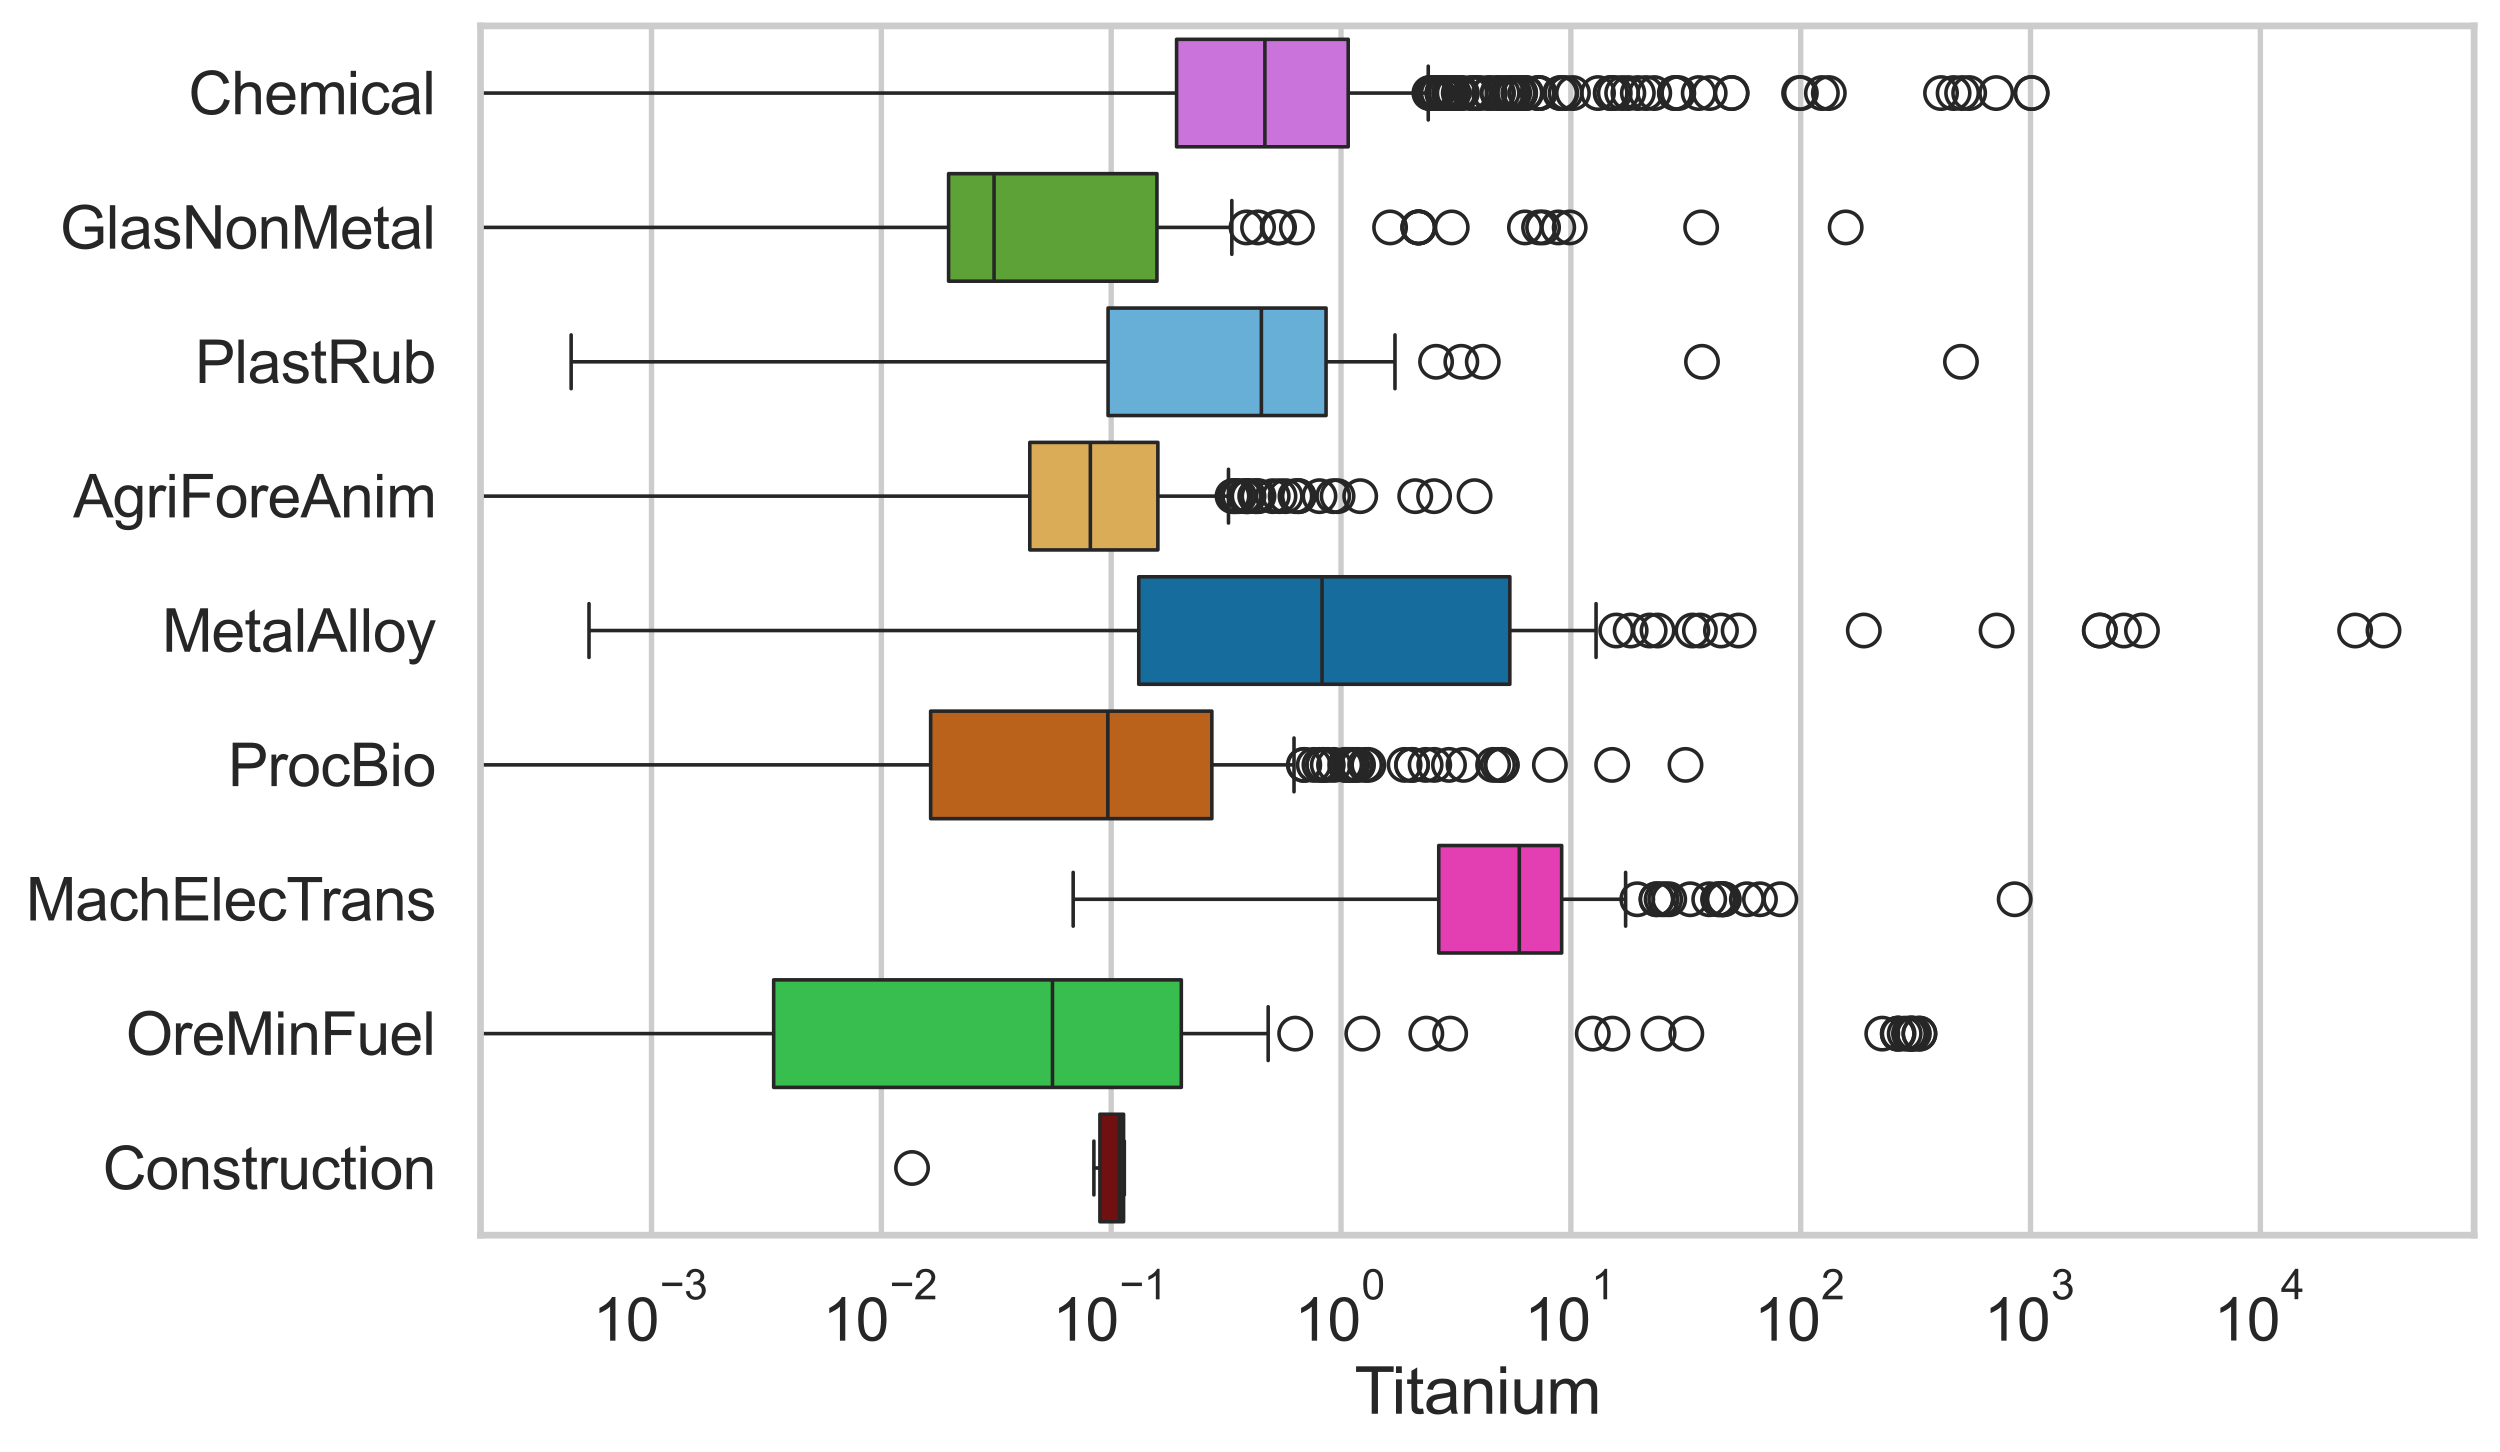 <?xml version="1.0" encoding="utf-8" standalone="no"?>
<!DOCTYPE svg PUBLIC "-//W3C//DTD SVG 1.1//EN"
  "http://www.w3.org/Graphics/SVG/1.1/DTD/svg11.dtd">
<svg xmlns:xlink="http://www.w3.org/1999/xlink" width="695.577pt" height="404.121pt" viewBox="0 0 695.577 404.121" xmlns="http://www.w3.org/2000/svg" version="1.1">
 <defs>
  <style type="text/css">*{stroke-linejoin: round; stroke-linecap: butt}</style>
 </defs>
 <g id="figure_1">
  <g id="patch_1">
   <path d="M 0 404.121 
L 695.577 404.121 
L 695.577 0 
L 0 0 
z
" style="fill: #ffffff"/>
  </g>
  <g id="axes_1">
   <g id="patch_2">
    <path d="M 133.697 343.665 
L 688.377 343.665 
L 688.377 7.2 
L 133.697 7.2 
z
" style="fill: #ffffff"/>
   </g>
   <g id="matplotlib.axis_1">
    <g id="xtick_1">
     <g id="line2d_1">
      <path d="M 181.275 343.665 
L 181.275 7.2 
" clip-path="url(#pedb7906619)" style="fill: none; stroke: #cccccc; stroke-width: 1.5; stroke-linecap: round"/>
     </g>
     <g id="text_1">
      <!-- $\mathdefault{10^{-3}}$ -->
      <g style="fill: #262626" transform="translate(164.94 373.18) scale(0.165 -0.165)">
       <defs>
        <path id="ArialMT-31" d="M 2384 0 
L 1822 0 
L 1822 3584 
Q 1619 3391 1289 3197 
Q 959 3003 697 2906 
L 697 3450 
Q 1169 3672 1522 3987 
Q 1875 4303 2022 4600 
L 2384 4600 
L 2384 0 
z
" transform="scale(0.016)"/>
        <path id="ArialMT-30" d="M 266 2259 
Q 266 3072 433 3567 
Q 600 4063 929 4331 
Q 1259 4600 1759 4600 
Q 2128 4600 2406 4451 
Q 2684 4303 2865 4023 
Q 3047 3744 3150 3342 
Q 3253 2941 3253 2259 
Q 3253 1453 3087 958 
Q 2922 463 2592 192 
Q 2263 -78 1759 -78 
Q 1097 -78 719 397 
Q 266 969 266 2259 
z
M 844 2259 
Q 844 1131 1108 757 
Q 1372 384 1759 384 
Q 2147 384 2411 759 
Q 2675 1134 2675 2259 
Q 2675 3391 2411 3762 
Q 2147 4134 1753 4134 
Q 1366 4134 1134 3806 
Q 844 3388 844 2259 
z
" transform="scale(0.016)"/>
        <path id="ArialMT-2212" d="M 3381 1997 
L 356 1997 
L 356 2522 
L 3381 2522 
L 3381 1997 
z
" transform="scale(0.016)"/>
        <path id="ArialMT-33" d="M 269 1209 
L 831 1284 
Q 928 806 1161 595 
Q 1394 384 1728 384 
Q 2125 384 2398 659 
Q 2672 934 2672 1341 
Q 2672 1728 2419 1979 
Q 2166 2231 1775 2231 
Q 1616 2231 1378 2169 
L 1441 2663 
Q 1497 2656 1531 2656 
Q 1891 2656 2178 2843 
Q 2466 3031 2466 3422 
Q 2466 3731 2256 3934 
Q 2047 4138 1716 4138 
Q 1388 4138 1169 3931 
Q 950 3725 888 3313 
L 325 3413 
Q 428 3978 793 4289 
Q 1159 4600 1703 4600 
Q 2078 4600 2393 4439 
Q 2709 4278 2876 4000 
Q 3044 3722 3044 3409 
Q 3044 3113 2884 2869 
Q 2725 2625 2413 2481 
Q 2819 2388 3044 2092 
Q 3269 1797 3269 1353 
Q 3269 753 2831 336 
Q 2394 -81 1725 -81 
Q 1122 -81 723 278 
Q 325 638 269 1209 
z
" transform="scale(0.016)"/>
       </defs>
       <use xlink:href="#ArialMT-31" transform="translate(0 0.994)"/>
       <use xlink:href="#ArialMT-30" transform="translate(55.615 0.994)"/>
       <use xlink:href="#ArialMT-2212" transform="translate(112.973 70.688) scale(0.7)"/>
       <use xlink:href="#ArialMT-33" transform="translate(153.852 70.688) scale(0.7)"/>
      </g>
     </g>
    </g>
    <g id="xtick_2">
     <g id="line2d_2">
      <path d="M 245.222 343.665 
L 245.222 7.2 
" clip-path="url(#pedb7906619)" style="fill: none; stroke: #cccccc; stroke-width: 1.5; stroke-linecap: round"/>
     </g>
     <g id="text_2">
      <!-- $\mathdefault{10^{-2}}$ -->
      <g style="fill: #262626" transform="translate(228.887 373.18) scale(0.165 -0.165)">
       <defs>
        <path id="ArialMT-32" d="M 3222 541 
L 3222 0 
L 194 0 
Q 188 203 259 391 
Q 375 700 629 1000 
Q 884 1300 1366 1694 
Q 2113 2306 2375 2664 
Q 2638 3022 2638 3341 
Q 2638 3675 2398 3904 
Q 2159 4134 1775 4134 
Q 1369 4134 1125 3890 
Q 881 3647 878 3216 
L 300 3275 
Q 359 3922 746 4261 
Q 1134 4600 1788 4600 
Q 2447 4600 2831 4234 
Q 3216 3869 3216 3328 
Q 3216 3053 3103 2787 
Q 2991 2522 2730 2228 
Q 2469 1934 1863 1422 
Q 1356 997 1212 845 
Q 1069 694 975 541 
L 3222 541 
z
" transform="scale(0.016)"/>
       </defs>
       <use xlink:href="#ArialMT-31" transform="translate(0 0.994)"/>
       <use xlink:href="#ArialMT-30" transform="translate(55.615 0.994)"/>
       <use xlink:href="#ArialMT-2212" transform="translate(112.973 70.688) scale(0.7)"/>
       <use xlink:href="#ArialMT-32" transform="translate(153.852 70.688) scale(0.7)"/>
      </g>
     </g>
    </g>
    <g id="xtick_3">
     <g id="line2d_3">
      <path d="M 309.169 343.665 
L 309.169 7.2 
" clip-path="url(#pedb7906619)" style="fill: none; stroke: #cccccc; stroke-width: 1.5; stroke-linecap: round"/>
     </g>
     <g id="text_3">
      <!-- $\mathdefault{10^{-1}}$ -->
      <g style="fill: #262626" transform="translate(292.834 373.18) scale(0.165 -0.165)">
       <use xlink:href="#ArialMT-31" transform="translate(0 0.994)"/>
       <use xlink:href="#ArialMT-30" transform="translate(55.615 0.994)"/>
       <use xlink:href="#ArialMT-2212" transform="translate(112.973 70.688) scale(0.7)"/>
       <use xlink:href="#ArialMT-31" transform="translate(153.852 70.688) scale(0.7)"/>
      </g>
     </g>
    </g>
    <g id="xtick_4">
     <g id="line2d_4">
      <path d="M 373.115 343.665 
L 373.115 7.2 
" clip-path="url(#pedb7906619)" style="fill: none; stroke: #cccccc; stroke-width: 1.5; stroke-linecap: round"/>
     </g>
     <g id="text_4">
      <!-- $\mathdefault{10^{0}}$ -->
      <g style="fill: #262626" transform="translate(360.163 373.18) scale(0.165 -0.165)">
       <use xlink:href="#ArialMT-31" transform="translate(0 0.994)"/>
       <use xlink:href="#ArialMT-30" transform="translate(55.615 0.994)"/>
       <use xlink:href="#ArialMT-30" transform="translate(112.973 70.688) scale(0.7)"/>
      </g>
     </g>
    </g>
    <g id="xtick_5">
     <g id="line2d_5">
      <path d="M 437.062 343.665 
L 437.062 7.2 
" clip-path="url(#pedb7906619)" style="fill: none; stroke: #cccccc; stroke-width: 1.5; stroke-linecap: round"/>
     </g>
     <g id="text_5">
      <!-- $\mathdefault{10^{1}}$ -->
      <g style="fill: #262626" transform="translate(424.109 373.18) scale(0.165 -0.165)">
       <use xlink:href="#ArialMT-31" transform="translate(0 0.994)"/>
       <use xlink:href="#ArialMT-30" transform="translate(55.615 0.994)"/>
       <use xlink:href="#ArialMT-31" transform="translate(112.973 70.688) scale(0.7)"/>
      </g>
     </g>
    </g>
    <g id="xtick_6">
     <g id="line2d_6">
      <path d="M 501.008 343.665 
L 501.008 7.2 
" clip-path="url(#pedb7906619)" style="fill: none; stroke: #cccccc; stroke-width: 1.5; stroke-linecap: round"/>
     </g>
     <g id="text_6">
      <!-- $\mathdefault{10^{2}}$ -->
      <g style="fill: #262626" transform="translate(488.056 373.18) scale(0.165 -0.165)">
       <use xlink:href="#ArialMT-31" transform="translate(0 0.994)"/>
       <use xlink:href="#ArialMT-30" transform="translate(55.615 0.994)"/>
       <use xlink:href="#ArialMT-32" transform="translate(112.973 70.688) scale(0.7)"/>
      </g>
     </g>
    </g>
    <g id="xtick_7">
     <g id="line2d_7">
      <path d="M 564.955 343.665 
L 564.955 7.2 
" clip-path="url(#pedb7906619)" style="fill: none; stroke: #cccccc; stroke-width: 1.5; stroke-linecap: round"/>
     </g>
     <g id="text_7">
      <!-- $\mathdefault{10^{3}}$ -->
      <g style="fill: #262626" transform="translate(552.002 373.18) scale(0.165 -0.165)">
       <use xlink:href="#ArialMT-31" transform="translate(0 0.994)"/>
       <use xlink:href="#ArialMT-30" transform="translate(55.615 0.994)"/>
       <use xlink:href="#ArialMT-33" transform="translate(112.973 70.688) scale(0.7)"/>
      </g>
     </g>
    </g>
    <g id="xtick_8">
     <g id="line2d_8">
      <path d="M 628.901 343.665 
L 628.901 7.2 
" clip-path="url(#pedb7906619)" style="fill: none; stroke: #cccccc; stroke-width: 1.5; stroke-linecap: round"/>
     </g>
     <g id="text_8">
      <!-- $\mathdefault{10^{4}}$ -->
      <g style="fill: #262626" transform="translate(615.949 373.015) scale(0.165 -0.165)">
       <defs>
        <path id="ArialMT-34" d="M 2069 0 
L 2069 1097 
L 81 1097 
L 81 1613 
L 2172 4581 
L 2631 4581 
L 2631 1613 
L 3250 1613 
L 3250 1097 
L 2631 1097 
L 2631 0 
L 2069 0 
z
M 2069 1613 
L 2069 3678 
L 634 1613 
L 2069 1613 
z
" transform="scale(0.016)"/>
       </defs>
       <use xlink:href="#ArialMT-31" transform="translate(0 0.202)"/>
       <use xlink:href="#ArialMT-30" transform="translate(55.615 0.202)"/>
       <use xlink:href="#ArialMT-34" transform="translate(112.973 69.895) scale(0.7)"/>
      </g>
     </g>
    </g>
    <g id="xtick_9"/>
    <g id="xtick_10"/>
    <g id="xtick_11"/>
    <g id="xtick_12"/>
    <g id="xtick_13"/>
    <g id="xtick_14"/>
    <g id="xtick_15"/>
    <g id="xtick_16"/>
    <g id="xtick_17"/>
    <g id="xtick_18"/>
    <g id="xtick_19"/>
    <g id="xtick_20"/>
    <g id="xtick_21"/>
    <g id="xtick_22"/>
    <g id="xtick_23"/>
    <g id="xtick_24"/>
    <g id="xtick_25"/>
    <g id="xtick_26"/>
    <g id="xtick_27"/>
    <g id="xtick_28"/>
    <g id="xtick_29"/>
    <g id="xtick_30"/>
    <g id="xtick_31"/>
    <g id="xtick_32"/>
    <g id="xtick_33"/>
    <g id="xtick_34"/>
    <g id="xtick_35"/>
    <g id="xtick_36"/>
    <g id="xtick_37"/>
    <g id="xtick_38"/>
    <g id="xtick_39"/>
    <g id="xtick_40"/>
    <g id="xtick_41"/>
    <g id="xtick_42"/>
    <g id="xtick_43"/>
    <g id="xtick_44"/>
    <g id="xtick_45"/>
    <g id="xtick_46"/>
    <g id="xtick_47"/>
    <g id="xtick_48"/>
    <g id="xtick_49"/>
    <g id="xtick_50"/>
    <g id="xtick_51"/>
    <g id="xtick_52"/>
    <g id="xtick_53"/>
    <g id="xtick_54"/>
    <g id="xtick_55"/>
    <g id="xtick_56"/>
    <g id="xtick_57"/>
    <g id="xtick_58"/>
    <g id="xtick_59"/>
    <g id="xtick_60"/>
    <g id="xtick_61"/>
    <g id="xtick_62"/>
    <g id="xtick_63"/>
    <g id="xtick_64"/>
    <g id="xtick_65"/>
    <g id="xtick_66"/>
    <g id="xtick_67"/>
    <g id="xtick_68"/>
    <g id="xtick_69"/>
    <g id="xtick_70"/>
    <g id="xtick_71"/>
    <g id="xtick_72"/>
    <g id="xtick_73"/>
    <g id="xtick_74"/>
    <g id="xtick_75"/>
    <g id="xtick_76"/>
    <g id="xtick_77"/>
    <g id="xtick_78"/>
    <g id="xtick_79"/>
    <g id="text_9">
     <!-- Titanium -->
     <g style="fill: #262626" transform="translate(376.866 393.344) scale(0.18 -0.18)">
      <defs>
       <path id="ArialMT-54" d="M 1659 0 
L 1659 4041 
L 150 4041 
L 150 4581 
L 3781 4581 
L 3781 4041 
L 2266 4041 
L 2266 0 
L 1659 0 
z
" transform="scale(0.016)"/>
       <path id="ArialMT-69" d="M 425 3934 
L 425 4581 
L 988 4581 
L 988 3934 
L 425 3934 
z
M 425 0 
L 425 3319 
L 988 3319 
L 988 0 
L 425 0 
z
" transform="scale(0.016)"/>
       <path id="ArialMT-74" d="M 1650 503 
L 1731 6 
Q 1494 -44 1306 -44 
Q 1000 -44 831 53 
Q 663 150 594 308 
Q 525 466 525 972 
L 525 2881 
L 113 2881 
L 113 3319 
L 525 3319 
L 525 4141 
L 1084 4478 
L 1084 3319 
L 1650 3319 
L 1650 2881 
L 1084 2881 
L 1084 941 
Q 1084 700 1114 631 
Q 1144 563 1211 522 
Q 1278 481 1403 481 
Q 1497 481 1650 503 
z
" transform="scale(0.016)"/>
       <path id="ArialMT-61" d="M 2588 409 
Q 2275 144 1986 34 
Q 1697 -75 1366 -75 
Q 819 -75 525 192 
Q 231 459 231 875 
Q 231 1119 342 1320 
Q 453 1522 633 1644 
Q 813 1766 1038 1828 
Q 1203 1872 1538 1913 
Q 2219 1994 2541 2106 
Q 2544 2222 2544 2253 
Q 2544 2597 2384 2738 
Q 2169 2928 1744 2928 
Q 1347 2928 1158 2789 
Q 969 2650 878 2297 
L 328 2372 
Q 403 2725 575 2942 
Q 747 3159 1072 3276 
Q 1397 3394 1825 3394 
Q 2250 3394 2515 3294 
Q 2781 3194 2906 3042 
Q 3031 2891 3081 2659 
Q 3109 2516 3109 2141 
L 3109 1391 
Q 3109 606 3145 398 
Q 3181 191 3288 0 
L 2700 0 
Q 2613 175 2588 409 
z
M 2541 1666 
Q 2234 1541 1622 1453 
Q 1275 1403 1131 1340 
Q 988 1278 909 1158 
Q 831 1038 831 891 
Q 831 666 1001 516 
Q 1172 366 1500 366 
Q 1825 366 2078 508 
Q 2331 650 2450 897 
Q 2541 1088 2541 1459 
L 2541 1666 
z
" transform="scale(0.016)"/>
       <path id="ArialMT-6e" d="M 422 0 
L 422 3319 
L 928 3319 
L 928 2847 
Q 1294 3394 1984 3394 
Q 2284 3394 2536 3286 
Q 2788 3178 2913 3003 
Q 3038 2828 3088 2588 
Q 3119 2431 3119 2041 
L 3119 0 
L 2556 0 
L 2556 2019 
Q 2556 2363 2490 2533 
Q 2425 2703 2258 2804 
Q 2091 2906 1866 2906 
Q 1506 2906 1245 2678 
Q 984 2450 984 1813 
L 984 0 
L 422 0 
z
" transform="scale(0.016)"/>
       <path id="ArialMT-75" d="M 2597 0 
L 2597 488 
Q 2209 -75 1544 -75 
Q 1250 -75 995 37 
Q 741 150 617 320 
Q 494 491 444 738 
Q 409 903 409 1263 
L 409 3319 
L 972 3319 
L 972 1478 
Q 972 1038 1006 884 
Q 1059 663 1231 536 
Q 1403 409 1656 409 
Q 1909 409 2131 539 
Q 2353 669 2445 892 
Q 2538 1116 2538 1541 
L 2538 3319 
L 3100 3319 
L 3100 0 
L 2597 0 
z
" transform="scale(0.016)"/>
       <path id="ArialMT-6d" d="M 422 0 
L 422 3319 
L 925 3319 
L 925 2853 
Q 1081 3097 1340 3245 
Q 1600 3394 1931 3394 
Q 2300 3394 2536 3241 
Q 2772 3088 2869 2813 
Q 3263 3394 3894 3394 
Q 4388 3394 4653 3120 
Q 4919 2847 4919 2278 
L 4919 0 
L 4359 0 
L 4359 2091 
Q 4359 2428 4304 2576 
Q 4250 2725 4106 2815 
Q 3963 2906 3769 2906 
Q 3419 2906 3187 2673 
Q 2956 2441 2956 1928 
L 2956 0 
L 2394 0 
L 2394 2156 
Q 2394 2531 2256 2718 
Q 2119 2906 1806 2906 
Q 1569 2906 1367 2781 
Q 1166 2656 1075 2415 
Q 984 2175 984 1722 
L 984 0 
L 422 0 
z
" transform="scale(0.016)"/>
      </defs>
      <use xlink:href="#ArialMT-54"/>
      <use xlink:href="#ArialMT-69" transform="translate(57.334 0)"/>
      <use xlink:href="#ArialMT-74" transform="translate(79.551 0)"/>
      <use xlink:href="#ArialMT-61" transform="translate(107.334 0)"/>
      <use xlink:href="#ArialMT-6e" transform="translate(162.949 0)"/>
      <use xlink:href="#ArialMT-69" transform="translate(218.564 0)"/>
      <use xlink:href="#ArialMT-75" transform="translate(240.781 0)"/>
      <use xlink:href="#ArialMT-6d" transform="translate(296.396 0)"/>
     </g>
    </g>
   </g>
   <g id="matplotlib.axis_2">
    <g id="ytick_1">
     <g id="text_10">
      <!-- Chemical -->
      <g style="fill: #262626" transform="translate(52.428 31.798) scale(0.165 -0.165)">
       <defs>
        <path id="ArialMT-43" d="M 3763 1606 
L 4369 1453 
Q 4178 706 3683 314 
Q 3188 -78 2472 -78 
Q 1731 -78 1267 223 
Q 803 525 561 1097 
Q 319 1669 319 2325 
Q 319 3041 592 3573 
Q 866 4106 1370 4382 
Q 1875 4659 2481 4659 
Q 3169 4659 3637 4309 
Q 4106 3959 4291 3325 
L 3694 3184 
Q 3534 3684 3231 3912 
Q 2928 4141 2469 4141 
Q 1941 4141 1586 3887 
Q 1231 3634 1087 3207 
Q 944 2781 944 2328 
Q 944 1744 1114 1308 
Q 1284 872 1643 656 
Q 2003 441 2422 441 
Q 2931 441 3284 734 
Q 3638 1028 3763 1606 
z
" transform="scale(0.016)"/>
        <path id="ArialMT-68" d="M 422 0 
L 422 4581 
L 984 4581 
L 984 2938 
Q 1378 3394 1978 3394 
Q 2347 3394 2619 3248 
Q 2891 3103 3008 2847 
Q 3125 2591 3125 2103 
L 3125 0 
L 2563 0 
L 2563 2103 
Q 2563 2525 2380 2717 
Q 2197 2909 1863 2909 
Q 1613 2909 1392 2779 
Q 1172 2650 1078 2428 
Q 984 2206 984 1816 
L 984 0 
L 422 0 
z
" transform="scale(0.016)"/>
        <path id="ArialMT-65" d="M 2694 1069 
L 3275 997 
Q 3138 488 2766 206 
Q 2394 -75 1816 -75 
Q 1088 -75 661 373 
Q 234 822 234 1631 
Q 234 2469 665 2931 
Q 1097 3394 1784 3394 
Q 2450 3394 2872 2941 
Q 3294 2488 3294 1666 
Q 3294 1616 3291 1516 
L 816 1516 
Q 847 969 1125 678 
Q 1403 388 1819 388 
Q 2128 388 2347 550 
Q 2566 713 2694 1069 
z
M 847 1978 
L 2700 1978 
Q 2663 2397 2488 2606 
Q 2219 2931 1791 2931 
Q 1403 2931 1139 2672 
Q 875 2413 847 1978 
z
" transform="scale(0.016)"/>
        <path id="ArialMT-63" d="M 2588 1216 
L 3141 1144 
Q 3050 572 2676 248 
Q 2303 -75 1759 -75 
Q 1078 -75 664 370 
Q 250 816 250 1647 
Q 250 2184 428 2587 
Q 606 2991 970 3192 
Q 1334 3394 1763 3394 
Q 2303 3394 2647 3120 
Q 2991 2847 3088 2344 
L 2541 2259 
Q 2463 2594 2264 2762 
Q 2066 2931 1784 2931 
Q 1359 2931 1093 2626 
Q 828 2322 828 1663 
Q 828 994 1084 691 
Q 1341 388 1753 388 
Q 2084 388 2306 591 
Q 2528 794 2588 1216 
z
" transform="scale(0.016)"/>
        <path id="ArialMT-6c" d="M 409 0 
L 409 4581 
L 972 4581 
L 972 0 
L 409 0 
z
" transform="scale(0.016)"/>
       </defs>
       <use xlink:href="#ArialMT-43"/>
       <use xlink:href="#ArialMT-68" transform="translate(72.217 0)"/>
       <use xlink:href="#ArialMT-65" transform="translate(127.832 0)"/>
       <use xlink:href="#ArialMT-6d" transform="translate(183.447 0)"/>
       <use xlink:href="#ArialMT-69" transform="translate(266.748 0)"/>
       <use xlink:href="#ArialMT-63" transform="translate(288.965 0)"/>
       <use xlink:href="#ArialMT-61" transform="translate(338.965 0)"/>
       <use xlink:href="#ArialMT-6c" transform="translate(394.58 0)"/>
      </g>
     </g>
    </g>
    <g id="ytick_2">
     <g id="text_11">
      <!-- GlasNonMetal -->
      <g style="fill: #262626" transform="translate(16.659 69.183) scale(0.165 -0.165)">
       <defs>
        <path id="ArialMT-47" d="M 2638 1797 
L 2638 2334 
L 4578 2338 
L 4578 638 
Q 4131 281 3656 101 
Q 3181 -78 2681 -78 
Q 2006 -78 1454 211 
Q 903 500 622 1047 
Q 341 1594 341 2269 
Q 341 2938 620 3517 
Q 900 4097 1425 4378 
Q 1950 4659 2634 4659 
Q 3131 4659 3532 4498 
Q 3934 4338 4162 4050 
Q 4391 3763 4509 3300 
L 3963 3150 
Q 3859 3500 3706 3700 
Q 3553 3900 3268 4020 
Q 2984 4141 2638 4141 
Q 2222 4141 1919 4014 
Q 1616 3888 1430 3681 
Q 1244 3475 1141 3228 
Q 966 2803 966 2306 
Q 966 1694 1177 1281 
Q 1388 869 1791 669 
Q 2194 469 2647 469 
Q 3041 469 3416 620 
Q 3791 772 3984 944 
L 3984 1797 
L 2638 1797 
z
" transform="scale(0.016)"/>
        <path id="ArialMT-73" d="M 197 991 
L 753 1078 
Q 800 744 1014 566 
Q 1228 388 1613 388 
Q 2000 388 2187 545 
Q 2375 703 2375 916 
Q 2375 1106 2209 1216 
Q 2094 1291 1634 1406 
Q 1016 1563 777 1677 
Q 538 1791 414 1992 
Q 291 2194 291 2438 
Q 291 2659 392 2848 
Q 494 3038 669 3163 
Q 800 3259 1026 3326 
Q 1253 3394 1513 3394 
Q 1903 3394 2198 3281 
Q 2494 3169 2634 2976 
Q 2775 2784 2828 2463 
L 2278 2388 
Q 2241 2644 2061 2787 
Q 1881 2931 1553 2931 
Q 1166 2931 1000 2803 
Q 834 2675 834 2503 
Q 834 2394 903 2306 
Q 972 2216 1119 2156 
Q 1203 2125 1616 2013 
Q 2213 1853 2448 1751 
Q 2684 1650 2818 1456 
Q 2953 1263 2953 975 
Q 2953 694 2789 445 
Q 2625 197 2315 61 
Q 2006 -75 1616 -75 
Q 969 -75 630 194 
Q 291 463 197 991 
z
" transform="scale(0.016)"/>
        <path id="ArialMT-4e" d="M 488 0 
L 488 4581 
L 1109 4581 
L 3516 984 
L 3516 4581 
L 4097 4581 
L 4097 0 
L 3475 0 
L 1069 3600 
L 1069 0 
L 488 0 
z
" transform="scale(0.016)"/>
        <path id="ArialMT-6f" d="M 213 1659 
Q 213 2581 725 3025 
Q 1153 3394 1769 3394 
Q 2453 3394 2887 2945 
Q 3322 2497 3322 1706 
Q 3322 1066 3130 698 
Q 2938 331 2570 128 
Q 2203 -75 1769 -75 
Q 1072 -75 642 372 
Q 213 819 213 1659 
z
M 791 1659 
Q 791 1022 1069 705 
Q 1347 388 1769 388 
Q 2188 388 2466 706 
Q 2744 1025 2744 1678 
Q 2744 2294 2464 2611 
Q 2184 2928 1769 2928 
Q 1347 2928 1069 2612 
Q 791 2297 791 1659 
z
" transform="scale(0.016)"/>
        <path id="ArialMT-4d" d="M 475 0 
L 475 4581 
L 1388 4581 
L 2472 1338 
Q 2622 884 2691 659 
Q 2769 909 2934 1394 
L 4031 4581 
L 4847 4581 
L 4847 0 
L 4263 0 
L 4263 3834 
L 2931 0 
L 2384 0 
L 1059 3900 
L 1059 0 
L 475 0 
z
" transform="scale(0.016)"/>
       </defs>
       <use xlink:href="#ArialMT-47"/>
       <use xlink:href="#ArialMT-6c" transform="translate(77.783 0)"/>
       <use xlink:href="#ArialMT-61" transform="translate(100 0)"/>
       <use xlink:href="#ArialMT-73" transform="translate(155.615 0)"/>
       <use xlink:href="#ArialMT-4e" transform="translate(205.615 0)"/>
       <use xlink:href="#ArialMT-6f" transform="translate(277.832 0)"/>
       <use xlink:href="#ArialMT-6e" transform="translate(333.447 0)"/>
       <use xlink:href="#ArialMT-4d" transform="translate(389.062 0)"/>
       <use xlink:href="#ArialMT-65" transform="translate(472.363 0)"/>
       <use xlink:href="#ArialMT-74" transform="translate(527.979 0)"/>
       <use xlink:href="#ArialMT-61" transform="translate(555.762 0)"/>
       <use xlink:href="#ArialMT-6c" transform="translate(611.377 0)"/>
      </g>
     </g>
    </g>
    <g id="ytick_3">
     <g id="text_12">
      <!-- PlastRub -->
      <g style="fill: #262626" transform="translate(54.248 106.568) scale(0.165 -0.165)">
       <defs>
        <path id="ArialMT-50" d="M 494 0 
L 494 4581 
L 2222 4581 
Q 2678 4581 2919 4538 
Q 3256 4481 3484 4323 
Q 3713 4166 3852 3881 
Q 3991 3597 3991 3256 
Q 3991 2672 3619 2267 
Q 3247 1863 2275 1863 
L 1100 1863 
L 1100 0 
L 494 0 
z
M 1100 2403 
L 2284 2403 
Q 2872 2403 3119 2622 
Q 3366 2841 3366 3238 
Q 3366 3525 3220 3729 
Q 3075 3934 2838 4000 
Q 2684 4041 2272 4041 
L 1100 4041 
L 1100 2403 
z
" transform="scale(0.016)"/>
        <path id="ArialMT-52" d="M 503 0 
L 503 4581 
L 2534 4581 
Q 3147 4581 3465 4457 
Q 3784 4334 3975 4021 
Q 4166 3709 4166 3331 
Q 4166 2844 3850 2509 
Q 3534 2175 2875 2084 
Q 3116 1969 3241 1856 
Q 3506 1613 3744 1247 
L 4541 0 
L 3778 0 
L 3172 953 
Q 2906 1366 2734 1584 
Q 2563 1803 2427 1890 
Q 2291 1978 2150 2013 
Q 2047 2034 1813 2034 
L 1109 2034 
L 1109 0 
L 503 0 
z
M 1109 2559 
L 2413 2559 
Q 2828 2559 3062 2645 
Q 3297 2731 3419 2920 
Q 3541 3109 3541 3331 
Q 3541 3656 3305 3865 
Q 3069 4075 2559 4075 
L 1109 4075 
L 1109 2559 
z
" transform="scale(0.016)"/>
        <path id="ArialMT-62" d="M 941 0 
L 419 0 
L 419 4581 
L 981 4581 
L 981 2947 
Q 1338 3394 1891 3394 
Q 2197 3394 2470 3270 
Q 2744 3147 2920 2923 
Q 3097 2700 3197 2384 
Q 3297 2069 3297 1709 
Q 3297 856 2875 390 
Q 2453 -75 1863 -75 
Q 1275 -75 941 416 
L 941 0 
z
M 934 1684 
Q 934 1088 1097 822 
Q 1363 388 1816 388 
Q 2184 388 2453 708 
Q 2722 1028 2722 1663 
Q 2722 2313 2464 2622 
Q 2206 2931 1841 2931 
Q 1472 2931 1203 2611 
Q 934 2291 934 1684 
z
" transform="scale(0.016)"/>
       </defs>
       <use xlink:href="#ArialMT-50"/>
       <use xlink:href="#ArialMT-6c" transform="translate(66.699 0)"/>
       <use xlink:href="#ArialMT-61" transform="translate(88.916 0)"/>
       <use xlink:href="#ArialMT-73" transform="translate(144.531 0)"/>
       <use xlink:href="#ArialMT-74" transform="translate(194.531 0)"/>
       <use xlink:href="#ArialMT-52" transform="translate(222.314 0)"/>
       <use xlink:href="#ArialMT-75" transform="translate(294.531 0)"/>
       <use xlink:href="#ArialMT-62" transform="translate(350.146 0)"/>
      </g>
     </g>
    </g>
    <g id="ytick_4">
     <g id="text_13">
      <!-- AgriForeAnim -->
      <g style="fill: #262626" transform="translate(20.341 143.953) scale(0.165 -0.165)">
       <defs>
        <path id="ArialMT-41" d="M -9 0 
L 1750 4581 
L 2403 4581 
L 4278 0 
L 3588 0 
L 3053 1388 
L 1138 1388 
L 634 0 
L -9 0 
z
M 1313 1881 
L 2866 1881 
L 2388 3150 
Q 2169 3728 2063 4100 
Q 1975 3659 1816 3225 
L 1313 1881 
z
" transform="scale(0.016)"/>
        <path id="ArialMT-67" d="M 319 -275 
L 866 -356 
Q 900 -609 1056 -725 
Q 1266 -881 1628 -881 
Q 2019 -881 2231 -725 
Q 2444 -569 2519 -288 
Q 2563 -116 2559 434 
Q 2191 0 1641 0 
Q 956 0 581 494 
Q 206 988 206 1678 
Q 206 2153 378 2554 
Q 550 2956 876 3175 
Q 1203 3394 1644 3394 
Q 2231 3394 2613 2919 
L 2613 3319 
L 3131 3319 
L 3131 450 
Q 3131 -325 2973 -648 
Q 2816 -972 2473 -1159 
Q 2131 -1347 1631 -1347 
Q 1038 -1347 672 -1080 
Q 306 -813 319 -275 
z
M 784 1719 
Q 784 1066 1043 766 
Q 1303 466 1694 466 
Q 2081 466 2343 764 
Q 2606 1063 2606 1700 
Q 2606 2309 2336 2618 
Q 2066 2928 1684 2928 
Q 1309 2928 1046 2623 
Q 784 2319 784 1719 
z
" transform="scale(0.016)"/>
        <path id="ArialMT-72" d="M 416 0 
L 416 3319 
L 922 3319 
L 922 2816 
Q 1116 3169 1280 3281 
Q 1444 3394 1641 3394 
Q 1925 3394 2219 3213 
L 2025 2691 
Q 1819 2813 1613 2813 
Q 1428 2813 1281 2702 
Q 1134 2591 1072 2394 
Q 978 2094 978 1738 
L 978 0 
L 416 0 
z
" transform="scale(0.016)"/>
        <path id="ArialMT-46" d="M 525 0 
L 525 4581 
L 3616 4581 
L 3616 4041 
L 1131 4041 
L 1131 2622 
L 3281 2622 
L 3281 2081 
L 1131 2081 
L 1131 0 
L 525 0 
z
" transform="scale(0.016)"/>
       </defs>
       <use xlink:href="#ArialMT-41"/>
       <use xlink:href="#ArialMT-67" transform="translate(66.699 0)"/>
       <use xlink:href="#ArialMT-72" transform="translate(122.314 0)"/>
       <use xlink:href="#ArialMT-69" transform="translate(155.615 0)"/>
       <use xlink:href="#ArialMT-46" transform="translate(177.832 0)"/>
       <use xlink:href="#ArialMT-6f" transform="translate(238.916 0)"/>
       <use xlink:href="#ArialMT-72" transform="translate(294.531 0)"/>
       <use xlink:href="#ArialMT-65" transform="translate(327.832 0)"/>
       <use xlink:href="#ArialMT-41" transform="translate(383.447 0)"/>
       <use xlink:href="#ArialMT-6e" transform="translate(450.146 0)"/>
       <use xlink:href="#ArialMT-69" transform="translate(505.762 0)"/>
       <use xlink:href="#ArialMT-6d" transform="translate(527.979 0)"/>
      </g>
     </g>
    </g>
    <g id="ytick_5">
     <g id="text_14">
      <!-- MetalAlloy -->
      <g style="fill: #262626" transform="translate(45.088 181.337) scale(0.165 -0.165)">
       <defs>
        <path id="ArialMT-79" d="M 397 -1278 
L 334 -750 
Q 519 -800 656 -800 
Q 844 -800 956 -737 
Q 1069 -675 1141 -563 
Q 1194 -478 1313 -144 
Q 1328 -97 1363 -6 
L 103 3319 
L 709 3319 
L 1400 1397 
Q 1534 1031 1641 628 
Q 1738 1016 1872 1384 
L 2581 3319 
L 3144 3319 
L 1881 -56 
Q 1678 -603 1566 -809 
Q 1416 -1088 1222 -1217 
Q 1028 -1347 759 -1347 
Q 597 -1347 397 -1278 
z
" transform="scale(0.016)"/>
       </defs>
       <use xlink:href="#ArialMT-4d"/>
       <use xlink:href="#ArialMT-65" transform="translate(83.301 0)"/>
       <use xlink:href="#ArialMT-74" transform="translate(138.916 0)"/>
       <use xlink:href="#ArialMT-61" transform="translate(166.699 0)"/>
       <use xlink:href="#ArialMT-6c" transform="translate(222.314 0)"/>
       <use xlink:href="#ArialMT-41" transform="translate(244.531 0)"/>
       <use xlink:href="#ArialMT-6c" transform="translate(311.23 0)"/>
       <use xlink:href="#ArialMT-6c" transform="translate(333.447 0)"/>
       <use xlink:href="#ArialMT-6f" transform="translate(355.664 0)"/>
       <use xlink:href="#ArialMT-79" transform="translate(411.279 0)"/>
      </g>
     </g>
    </g>
    <g id="ytick_6">
     <g id="text_15">
      <!-- ProcBio -->
      <g style="fill: #262626" transform="translate(63.424 218.722) scale(0.165 -0.165)">
       <defs>
        <path id="ArialMT-42" d="M 469 0 
L 469 4581 
L 2188 4581 
Q 2713 4581 3030 4442 
Q 3347 4303 3526 4014 
Q 3706 3725 3706 3409 
Q 3706 3116 3547 2856 
Q 3388 2597 3066 2438 
Q 3481 2316 3704 2022 
Q 3928 1728 3928 1328 
Q 3928 1006 3792 729 
Q 3656 453 3456 303 
Q 3256 153 2954 76 
Q 2653 0 2216 0 
L 469 0 
z
M 1075 2656 
L 2066 2656 
Q 2469 2656 2644 2709 
Q 2875 2778 2992 2937 
Q 3109 3097 3109 3338 
Q 3109 3566 3000 3739 
Q 2891 3913 2687 3977 
Q 2484 4041 1991 4041 
L 1075 4041 
L 1075 2656 
z
M 1075 541 
L 2216 541 
Q 2509 541 2628 563 
Q 2838 600 2978 687 
Q 3119 775 3209 942 
Q 3300 1109 3300 1328 
Q 3300 1584 3169 1773 
Q 3038 1963 2805 2039 
Q 2572 2116 2134 2116 
L 1075 2116 
L 1075 541 
z
" transform="scale(0.016)"/>
       </defs>
       <use xlink:href="#ArialMT-50"/>
       <use xlink:href="#ArialMT-72" transform="translate(66.699 0)"/>
       <use xlink:href="#ArialMT-6f" transform="translate(100 0)"/>
       <use xlink:href="#ArialMT-63" transform="translate(155.615 0)"/>
       <use xlink:href="#ArialMT-42" transform="translate(205.615 0)"/>
       <use xlink:href="#ArialMT-69" transform="translate(272.314 0)"/>
       <use xlink:href="#ArialMT-6f" transform="translate(294.531 0)"/>
      </g>
     </g>
    </g>
    <g id="ytick_7">
     <g id="text_16">
      <!-- MachElecTrans -->
      <g style="fill: #262626" transform="translate(7.2 256.107) scale(0.165 -0.165)">
       <defs>
        <path id="ArialMT-45" d="M 506 0 
L 506 4581 
L 3819 4581 
L 3819 4041 
L 1113 4041 
L 1113 2638 
L 3647 2638 
L 3647 2100 
L 1113 2100 
L 1113 541 
L 3925 541 
L 3925 0 
L 506 0 
z
" transform="scale(0.016)"/>
       </defs>
       <use xlink:href="#ArialMT-4d"/>
       <use xlink:href="#ArialMT-61" transform="translate(83.301 0)"/>
       <use xlink:href="#ArialMT-63" transform="translate(138.916 0)"/>
       <use xlink:href="#ArialMT-68" transform="translate(188.916 0)"/>
       <use xlink:href="#ArialMT-45" transform="translate(244.531 0)"/>
       <use xlink:href="#ArialMT-6c" transform="translate(311.23 0)"/>
       <use xlink:href="#ArialMT-65" transform="translate(333.447 0)"/>
       <use xlink:href="#ArialMT-63" transform="translate(389.062 0)"/>
       <use xlink:href="#ArialMT-54" transform="translate(439.062 0)"/>
       <use xlink:href="#ArialMT-72" transform="translate(496.396 0)"/>
       <use xlink:href="#ArialMT-61" transform="translate(529.697 0)"/>
       <use xlink:href="#ArialMT-6e" transform="translate(585.312 0)"/>
       <use xlink:href="#ArialMT-73" transform="translate(640.928 0)"/>
      </g>
     </g>
    </g>
    <g id="ytick_8">
     <g id="text_17">
      <!-- OreMinFuel -->
      <g style="fill: #262626" transform="translate(35.013 293.492) scale(0.165 -0.165)">
       <defs>
        <path id="ArialMT-4f" d="M 309 2231 
Q 309 3372 921 4017 
Q 1534 4663 2503 4663 
Q 3138 4663 3647 4359 
Q 4156 4056 4423 3514 
Q 4691 2972 4691 2284 
Q 4691 1588 4409 1038 
Q 4128 488 3612 205 
Q 3097 -78 2500 -78 
Q 1853 -78 1343 234 
Q 834 547 571 1087 
Q 309 1628 309 2231 
z
M 934 2222 
Q 934 1394 1379 917 
Q 1825 441 2497 441 
Q 3181 441 3623 922 
Q 4066 1403 4066 2288 
Q 4066 2847 3877 3264 
Q 3688 3681 3323 3911 
Q 2959 4141 2506 4141 
Q 1863 4141 1398 3698 
Q 934 3256 934 2222 
z
" transform="scale(0.016)"/>
       </defs>
       <use xlink:href="#ArialMT-4f"/>
       <use xlink:href="#ArialMT-72" transform="translate(77.783 0)"/>
       <use xlink:href="#ArialMT-65" transform="translate(111.084 0)"/>
       <use xlink:href="#ArialMT-4d" transform="translate(166.699 0)"/>
       <use xlink:href="#ArialMT-69" transform="translate(250 0)"/>
       <use xlink:href="#ArialMT-6e" transform="translate(272.217 0)"/>
       <use xlink:href="#ArialMT-46" transform="translate(327.832 0)"/>
       <use xlink:href="#ArialMT-75" transform="translate(388.916 0)"/>
       <use xlink:href="#ArialMT-65" transform="translate(444.531 0)"/>
       <use xlink:href="#ArialMT-6c" transform="translate(500.146 0)"/>
      </g>
     </g>
    </g>
    <g id="ytick_9">
     <g id="text_18">
      <!-- Construction -->
      <g style="fill: #262626" transform="translate(28.575 330.877) scale(0.165 -0.165)">
       <use xlink:href="#ArialMT-43"/>
       <use xlink:href="#ArialMT-6f" transform="translate(72.217 0)"/>
       <use xlink:href="#ArialMT-6e" transform="translate(127.832 0)"/>
       <use xlink:href="#ArialMT-73" transform="translate(183.447 0)"/>
       <use xlink:href="#ArialMT-74" transform="translate(233.447 0)"/>
       <use xlink:href="#ArialMT-72" transform="translate(261.23 0)"/>
       <use xlink:href="#ArialMT-75" transform="translate(294.531 0)"/>
       <use xlink:href="#ArialMT-63" transform="translate(350.146 0)"/>
       <use xlink:href="#ArialMT-74" transform="translate(400.146 0)"/>
       <use xlink:href="#ArialMT-69" transform="translate(427.93 0)"/>
       <use xlink:href="#ArialMT-6f" transform="translate(450.146 0)"/>
       <use xlink:href="#ArialMT-6e" transform="translate(505.762 0)"/>
      </g>
     </g>
    </g>
   </g>
   <g id="patch_3">
    <path d="M 327.362 10.938 
L 327.362 40.846 
L 375.111 40.846 
L 375.111 10.938 
L 327.362 10.938 
z
" clip-path="url(#pedb7906619)" style="fill: #ca74db; stroke: #262626; stroke-linejoin: miter"/>
   </g>
   <g id="line2d_9">
    <path d="M 327.362 25.892 
L -1 25.892 
" clip-path="url(#pedb7906619)" style="fill: none; stroke: #262626"/>
   </g>
   <g id="line2d_10">
    <path d="M 375.111 25.892 
L 397.382 25.892 
" clip-path="url(#pedb7906619)" style="fill: none; stroke: #262626"/>
   </g>
   <g id="line2d_11">
    <path clip-path="url(#pedb7906619)" style="fill: none; stroke: #262626; stroke-linecap: round"/>
   </g>
   <g id="line2d_12">
    <path d="M 397.382 18.415 
L 397.382 33.369 
" clip-path="url(#pedb7906619)" style="fill: none; stroke: #262626; stroke-linecap: round"/>
   </g>
   <g id="line2d_13">
    <defs>
     <path id="md4c74c9fb3" d="M 0 4.5 
C 1.193 4.5 2.338 4.026 3.182 3.182 
C 4.026 2.338 4.5 1.193 4.5 0 
C 4.5 -1.193 4.026 -2.338 3.182 -3.182 
C 2.338 -4.026 1.193 -4.5 0 -4.5 
C -1.193 -4.5 -2.338 -4.026 -3.182 -3.182 
C -4.026 -2.338 -4.5 -1.193 -4.5 0 
C -4.5 1.193 -4.026 2.338 -3.182 3.182 
C -2.338 4.026 -1.193 4.5 0 4.5 
z
" style="stroke: #262626"/>
    </defs>
    <g clip-path="url(#pedb7906619)">
     <use xlink:href="#md4c74c9fb3" x="406.307" y="25.892" style="fill-opacity: 0; stroke: #262626"/>
     <use xlink:href="#md4c74c9fb3" x="444.615" y="25.892" style="fill-opacity: 0; stroke: #262626"/>
     <use xlink:href="#md4c74c9fb3" x="398.001" y="25.892" style="fill-opacity: 0; stroke: #262626"/>
     <use xlink:href="#md4c74c9fb3" x="403.176" y="25.892" style="fill-opacity: 0; stroke: #262626"/>
     <use xlink:href="#md4c74c9fb3" x="545.919" y="25.892" style="fill-opacity: 0; stroke: #262626"/>
     <use xlink:href="#md4c74c9fb3" x="508.837" y="25.892" style="fill-opacity: 0; stroke: #262626"/>
     <use xlink:href="#md4c74c9fb3" x="411.897" y="25.892" style="fill-opacity: 0; stroke: #262626"/>
     <use xlink:href="#md4c74c9fb3" x="481.795" y="25.892" style="fill-opacity: 0; stroke: #262626"/>
     <use xlink:href="#md4c74c9fb3" x="501.057" y="25.892" style="fill-opacity: 0; stroke: #262626"/>
     <use xlink:href="#md4c74c9fb3" x="406.091" y="25.892" style="fill-opacity: 0; stroke: #262626"/>
     <use xlink:href="#md4c74c9fb3" x="565.25" y="25.892" style="fill-opacity: 0; stroke: #262626"/>
     <use xlink:href="#md4c74c9fb3" x="410.078" y="25.892" style="fill-opacity: 0; stroke: #262626"/>
     <use xlink:href="#md4c74c9fb3" x="466.953" y="25.892" style="fill-opacity: 0; stroke: #262626"/>
     <use xlink:href="#md4c74c9fb3" x="414.527" y="25.892" style="fill-opacity: 0; stroke: #262626"/>
     <use xlink:href="#md4c74c9fb3" x="435.603" y="25.892" style="fill-opacity: 0; stroke: #262626"/>
     <use xlink:href="#md4c74c9fb3" x="448.245" y="25.892" style="fill-opacity: 0; stroke: #262626"/>
     <use xlink:href="#md4c74c9fb3" x="422.451" y="25.892" style="fill-opacity: 0; stroke: #262626"/>
     <use xlink:href="#md4c74c9fb3" x="475.691" y="25.892" style="fill-opacity: 0; stroke: #262626"/>
     <use xlink:href="#md4c74c9fb3" x="424.637" y="25.892" style="fill-opacity: 0; stroke: #262626"/>
     <use xlink:href="#md4c74c9fb3" x="398.038" y="25.892" style="fill-opacity: 0; stroke: #262626"/>
     <use xlink:href="#md4c74c9fb3" x="472.628" y="25.892" style="fill-opacity: 0; stroke: #262626"/>
     <use xlink:href="#md4c74c9fb3" x="422.964" y="25.892" style="fill-opacity: 0; stroke: #262626"/>
     <use xlink:href="#md4c74c9fb3" x="399.055" y="25.892" style="fill-opacity: 0; stroke: #262626"/>
     <use xlink:href="#md4c74c9fb3" x="399.671" y="25.892" style="fill-opacity: 0; stroke: #262626"/>
     <use xlink:href="#md4c74c9fb3" x="410.501" y="25.892" style="fill-opacity: 0; stroke: #262626"/>
     <use xlink:href="#md4c74c9fb3" x="481.736" y="25.892" style="fill-opacity: 0; stroke: #262626"/>
     <use xlink:href="#md4c74c9fb3" x="401.417" y="25.892" style="fill-opacity: 0; stroke: #262626"/>
     <use xlink:href="#md4c74c9fb3" x="500.57" y="25.892" style="fill-opacity: 0; stroke: #262626"/>
     <use xlink:href="#md4c74c9fb3" x="460.264" y="25.892" style="fill-opacity: 0; stroke: #262626"/>
     <use xlink:href="#md4c74c9fb3" x="399.753" y="25.892" style="fill-opacity: 0; stroke: #262626"/>
     <use xlink:href="#md4c74c9fb3" x="401.921" y="25.892" style="fill-opacity: 0; stroke: #262626"/>
     <use xlink:href="#md4c74c9fb3" x="416.776" y="25.892" style="fill-opacity: 0; stroke: #262626"/>
     <use xlink:href="#md4c74c9fb3" x="437.638" y="25.892" style="fill-opacity: 0; stroke: #262626"/>
     <use xlink:href="#md4c74c9fb3" x="405.865" y="25.892" style="fill-opacity: 0; stroke: #262626"/>
     <use xlink:href="#md4c74c9fb3" x="399.265" y="25.892" style="fill-opacity: 0; stroke: #262626"/>
     <use xlink:href="#md4c74c9fb3" x="403.701" y="25.892" style="fill-opacity: 0; stroke: #262626"/>
     <use xlink:href="#md4c74c9fb3" x="401.607" y="25.892" style="fill-opacity: 0; stroke: #262626"/>
     <use xlink:href="#md4c74c9fb3" x="547.882" y="25.892" style="fill-opacity: 0; stroke: #262626"/>
     <use xlink:href="#md4c74c9fb3" x="421.304" y="25.892" style="fill-opacity: 0; stroke: #262626"/>
     <use xlink:href="#md4c74c9fb3" x="434.093" y="25.892" style="fill-opacity: 0; stroke: #262626"/>
     <use xlink:href="#md4c74c9fb3" x="427.787" y="25.892" style="fill-opacity: 0; stroke: #262626"/>
     <use xlink:href="#md4c74c9fb3" x="401.275" y="25.892" style="fill-opacity: 0; stroke: #262626"/>
     <use xlink:href="#md4c74c9fb3" x="428.321" y="25.892" style="fill-opacity: 0; stroke: #262626"/>
     <use xlink:href="#md4c74c9fb3" x="402.178" y="25.892" style="fill-opacity: 0; stroke: #262626"/>
     <use xlink:href="#md4c74c9fb3" x="409.103" y="25.892" style="fill-opacity: 0; stroke: #262626"/>
     <use xlink:href="#md4c74c9fb3" x="451.328" y="25.892" style="fill-opacity: 0; stroke: #262626"/>
     <use xlink:href="#md4c74c9fb3" x="555.395" y="25.892" style="fill-opacity: 0; stroke: #262626"/>
     <use xlink:href="#md4c74c9fb3" x="540.054" y="25.892" style="fill-opacity: 0; stroke: #262626"/>
     <use xlink:href="#md4c74c9fb3" x="422.938" y="25.892" style="fill-opacity: 0; stroke: #262626"/>
     <use xlink:href="#md4c74c9fb3" x="455.697" y="25.892" style="fill-opacity: 0; stroke: #262626"/>
     <use xlink:href="#md4c74c9fb3" x="414.279" y="25.892" style="fill-opacity: 0; stroke: #262626"/>
     <use xlink:href="#md4c74c9fb3" x="399.918" y="25.892" style="fill-opacity: 0; stroke: #262626"/>
     <use xlink:href="#md4c74c9fb3" x="397.698" y="25.892" style="fill-opacity: 0; stroke: #262626"/>
     <use xlink:href="#md4c74c9fb3" x="399.094" y="25.892" style="fill-opacity: 0; stroke: #262626"/>
     <use xlink:href="#md4c74c9fb3" x="424.426" y="25.892" style="fill-opacity: 0; stroke: #262626"/>
     <use xlink:href="#md4c74c9fb3" x="565.25" y="25.892" style="fill-opacity: 0; stroke: #262626"/>
     <use xlink:href="#md4c74c9fb3" x="399.822" y="25.892" style="fill-opacity: 0; stroke: #262626"/>
     <use xlink:href="#md4c74c9fb3" x="420.716" y="25.892" style="fill-opacity: 0; stroke: #262626"/>
     <use xlink:href="#md4c74c9fb3" x="398.895" y="25.892" style="fill-opacity: 0; stroke: #262626"/>
     <use xlink:href="#md4c74c9fb3" x="448.143" y="25.892" style="fill-opacity: 0; stroke: #262626"/>
     <use xlink:href="#md4c74c9fb3" x="401.403" y="25.892" style="fill-opacity: 0; stroke: #262626"/>
     <use xlink:href="#md4c74c9fb3" x="406.747" y="25.892" style="fill-opacity: 0; stroke: #262626"/>
     <use xlink:href="#md4c74c9fb3" x="416.68" y="25.892" style="fill-opacity: 0; stroke: #262626"/>
     <use xlink:href="#md4c74c9fb3" x="543.554" y="25.892" style="fill-opacity: 0; stroke: #262626"/>
     <use xlink:href="#md4c74c9fb3" x="506.903" y="25.892" style="fill-opacity: 0; stroke: #262626"/>
     <use xlink:href="#md4c74c9fb3" x="465.995" y="25.892" style="fill-opacity: 0; stroke: #262626"/>
     <use xlink:href="#md4c74c9fb3" x="399.001" y="25.892" style="fill-opacity: 0; stroke: #262626"/>
     <use xlink:href="#md4c74c9fb3" x="420.062" y="25.892" style="fill-opacity: 0; stroke: #262626"/>
     <use xlink:href="#md4c74c9fb3" x="399.404" y="25.892" style="fill-opacity: 0; stroke: #262626"/>
     <use xlink:href="#md4c74c9fb3" x="410.677" y="25.892" style="fill-opacity: 0; stroke: #262626"/>
     <use xlink:href="#md4c74c9fb3" x="418.073" y="25.892" style="fill-opacity: 0; stroke: #262626"/>
     <use xlink:href="#md4c74c9fb3" x="404.442" y="25.892" style="fill-opacity: 0; stroke: #262626"/>
     <use xlink:href="#md4c74c9fb3" x="434.436" y="25.892" style="fill-opacity: 0; stroke: #262626"/>
     <use xlink:href="#md4c74c9fb3" x="419.338" y="25.892" style="fill-opacity: 0; stroke: #262626"/>
     <use xlink:href="#md4c74c9fb3" x="466.096" y="25.892" style="fill-opacity: 0; stroke: #262626"/>
     <use xlink:href="#md4c74c9fb3" x="449.273" y="25.892" style="fill-opacity: 0; stroke: #262626"/>
     <use xlink:href="#md4c74c9fb3" x="402.151" y="25.892" style="fill-opacity: 0; stroke: #262626"/>
     <use xlink:href="#md4c74c9fb3" x="404.04" y="25.892" style="fill-opacity: 0; stroke: #262626"/>
     <use xlink:href="#md4c74c9fb3" x="457.969" y="25.892" style="fill-opacity: 0; stroke: #262626"/>
     <use xlink:href="#md4c74c9fb3" x="399.964" y="25.892" style="fill-opacity: 0; stroke: #262626"/>
     <use xlink:href="#md4c74c9fb3" x="428.35" y="25.892" style="fill-opacity: 0; stroke: #262626"/>
     <use xlink:href="#md4c74c9fb3" x="453.057" y="25.892" style="fill-opacity: 0; stroke: #262626"/>
    </g>
   </g>
   <g id="patch_4">
    <path d="M 263.928 48.323 
L 263.928 78.231 
L 321.896 78.231 
L 321.896 48.323 
L 263.928 48.323 
z
" clip-path="url(#pedb7906619)" style="fill: #5ca236; stroke: #262626; stroke-linejoin: miter"/>
   </g>
   <g id="line2d_14">
    <path d="M 263.928 63.277 
L -1 63.277 
" clip-path="url(#pedb7906619)" style="fill: none; stroke: #262626"/>
   </g>
   <g id="line2d_15">
    <path d="M 321.896 63.277 
L 342.73 63.277 
" clip-path="url(#pedb7906619)" style="fill: none; stroke: #262626"/>
   </g>
   <g id="line2d_16">
    <path clip-path="url(#pedb7906619)" style="fill: none; stroke: #262626; stroke-linecap: round"/>
   </g>
   <g id="line2d_17">
    <path d="M 342.73 55.8 
L 342.73 70.754 
" clip-path="url(#pedb7906619)" style="fill: none; stroke: #262626; stroke-linecap: round"/>
   </g>
   <g id="line2d_18">
    <g clip-path="url(#pedb7906619)">
     <use xlink:href="#md4c74c9fb3" x="394.681" y="63.277" style="fill-opacity: 0; stroke: #262626"/>
     <use xlink:href="#md4c74c9fb3" x="424.285" y="63.277" style="fill-opacity: 0; stroke: #262626"/>
     <use xlink:href="#md4c74c9fb3" x="350.03" y="63.277" style="fill-opacity: 0; stroke: #262626"/>
     <use xlink:href="#md4c74c9fb3" x="355.496" y="63.277" style="fill-opacity: 0; stroke: #262626"/>
     <use xlink:href="#md4c74c9fb3" x="394.607" y="63.277" style="fill-opacity: 0; stroke: #262626"/>
     <use xlink:href="#md4c74c9fb3" x="473.313" y="63.277" style="fill-opacity: 0; stroke: #262626"/>
     <use xlink:href="#md4c74c9fb3" x="394.626" y="63.277" style="fill-opacity: 0; stroke: #262626"/>
     <use xlink:href="#md4c74c9fb3" x="360.829" y="63.277" style="fill-opacity: 0; stroke: #262626"/>
     <use xlink:href="#md4c74c9fb3" x="386.767" y="63.277" style="fill-opacity: 0; stroke: #262626"/>
     <use xlink:href="#md4c74c9fb3" x="428.214" y="63.277" style="fill-opacity: 0; stroke: #262626"/>
     <use xlink:href="#md4c74c9fb3" x="394.79" y="63.277" style="fill-opacity: 0; stroke: #262626"/>
     <use xlink:href="#md4c74c9fb3" x="513.526" y="63.277" style="fill-opacity: 0; stroke: #262626"/>
     <use xlink:href="#md4c74c9fb3" x="403.911" y="63.277" style="fill-opacity: 0; stroke: #262626"/>
     <use xlink:href="#md4c74c9fb3" x="429.328" y="63.277" style="fill-opacity: 0; stroke: #262626"/>
     <use xlink:href="#md4c74c9fb3" x="436.735" y="63.277" style="fill-opacity: 0; stroke: #262626"/>
     <use xlink:href="#md4c74c9fb3" x="346.821" y="63.277" style="fill-opacity: 0; stroke: #262626"/>
     <use xlink:href="#md4c74c9fb3" x="433.549" y="63.277" style="fill-opacity: 0; stroke: #262626"/>
     <use xlink:href="#md4c74c9fb3" x="355.87" y="63.277" style="fill-opacity: 0; stroke: #262626"/>
    </g>
   </g>
   <g id="patch_5">
    <path d="M 308.298 85.708 
L 308.298 115.616 
L 368.947 115.616 
L 368.947 85.708 
L 308.298 85.708 
z
" clip-path="url(#pedb7906619)" style="fill: #68afd7; stroke: #262626; stroke-linejoin: miter"/>
   </g>
   <g id="line2d_19">
    <path d="M 308.298 100.662 
L 158.91 100.662 
" clip-path="url(#pedb7906619)" style="fill: none; stroke: #262626"/>
   </g>
   <g id="line2d_20">
    <path d="M 368.947 100.662 
L 388.124 100.662 
" clip-path="url(#pedb7906619)" style="fill: none; stroke: #262626"/>
   </g>
   <g id="line2d_21">
    <path d="M 158.91 93.185 
L 158.91 108.139 
" clip-path="url(#pedb7906619)" style="fill: none; stroke: #262626; stroke-linecap: round"/>
   </g>
   <g id="line2d_22">
    <path d="M 388.124 93.185 
L 388.124 108.139 
" clip-path="url(#pedb7906619)" style="fill: none; stroke: #262626; stroke-linecap: round"/>
   </g>
   <g id="line2d_23">
    <g clip-path="url(#pedb7906619)">
     <use xlink:href="#md4c74c9fb3" x="473.544" y="100.662" style="fill-opacity: 0; stroke: #262626"/>
     <use xlink:href="#md4c74c9fb3" x="399.561" y="100.662" style="fill-opacity: 0; stroke: #262626"/>
     <use xlink:href="#md4c74c9fb3" x="545.601" y="100.662" style="fill-opacity: 0; stroke: #262626"/>
     <use xlink:href="#md4c74c9fb3" x="406.585" y="100.662" style="fill-opacity: 0; stroke: #262626"/>
     <use xlink:href="#md4c74c9fb3" x="412.55" y="100.662" style="fill-opacity: 0; stroke: #262626"/>
    </g>
   </g>
   <g id="patch_6">
    <path d="M 286.523 123.093 
L 286.523 153.001 
L 322.156 153.001 
L 322.156 123.093 
L 286.523 123.093 
z
" clip-path="url(#pedb7906619)" style="fill: #daac58; stroke: #262626; stroke-linejoin: miter"/>
   </g>
   <g id="line2d_24">
    <path d="M 286.523 138.047 
L -1 138.047 
" clip-path="url(#pedb7906619)" style="fill: none; stroke: #262626"/>
   </g>
   <g id="line2d_25">
    <path d="M 322.156 138.047 
L 341.801 138.047 
" clip-path="url(#pedb7906619)" style="fill: none; stroke: #262626"/>
   </g>
   <g id="line2d_26">
    <path clip-path="url(#pedb7906619)" style="fill: none; stroke: #262626; stroke-linecap: round"/>
   </g>
   <g id="line2d_27">
    <path d="M 341.801 130.57 
L 341.801 145.524 
" clip-path="url(#pedb7906619)" style="fill: none; stroke: #262626; stroke-linecap: round"/>
   </g>
   <g id="line2d_28">
    <g clip-path="url(#pedb7906619)">
     <use xlink:href="#md4c74c9fb3" x="344.778" y="138.047" style="fill-opacity: 0; stroke: #262626"/>
     <use xlink:href="#md4c74c9fb3" x="347.382" y="138.047" style="fill-opacity: 0; stroke: #262626"/>
     <use xlink:href="#md4c74c9fb3" x="360.439" y="138.047" style="fill-opacity: 0; stroke: #262626"/>
     <use xlink:href="#md4c74c9fb3" x="343.835" y="138.047" style="fill-opacity: 0; stroke: #262626"/>
     <use xlink:href="#md4c74c9fb3" x="346.26" y="138.047" style="fill-opacity: 0; stroke: #262626"/>
     <use xlink:href="#md4c74c9fb3" x="343.864" y="138.047" style="fill-opacity: 0; stroke: #262626"/>
     <use xlink:href="#md4c74c9fb3" x="399.008" y="138.047" style="fill-opacity: 0; stroke: #262626"/>
     <use xlink:href="#md4c74c9fb3" x="356.003" y="138.047" style="fill-opacity: 0; stroke: #262626"/>
     <use xlink:href="#md4c74c9fb3" x="367.124" y="138.047" style="fill-opacity: 0; stroke: #262626"/>
     <use xlink:href="#md4c74c9fb3" x="349.517" y="138.047" style="fill-opacity: 0; stroke: #262626"/>
     <use xlink:href="#md4c74c9fb3" x="372.158" y="138.047" style="fill-opacity: 0; stroke: #262626"/>
     <use xlink:href="#md4c74c9fb3" x="349.232" y="138.047" style="fill-opacity: 0; stroke: #262626"/>
     <use xlink:href="#md4c74c9fb3" x="347.027" y="138.047" style="fill-opacity: 0; stroke: #262626"/>
     <use xlink:href="#md4c74c9fb3" x="346.765" y="138.047" style="fill-opacity: 0; stroke: #262626"/>
     <use xlink:href="#md4c74c9fb3" x="410.272" y="138.047" style="fill-opacity: 0; stroke: #262626"/>
     <use xlink:href="#md4c74c9fb3" x="347.016" y="138.047" style="fill-opacity: 0; stroke: #262626"/>
     <use xlink:href="#md4c74c9fb3" x="370.951" y="138.047" style="fill-opacity: 0; stroke: #262626"/>
     <use xlink:href="#md4c74c9fb3" x="343.276" y="138.047" style="fill-opacity: 0; stroke: #262626"/>
     <use xlink:href="#md4c74c9fb3" x="393.759" y="138.047" style="fill-opacity: 0; stroke: #262626"/>
     <use xlink:href="#md4c74c9fb3" x="361.356" y="138.047" style="fill-opacity: 0; stroke: #262626"/>
     <use xlink:href="#md4c74c9fb3" x="378.448" y="138.047" style="fill-opacity: 0; stroke: #262626"/>
     <use xlink:href="#md4c74c9fb3" x="350.149" y="138.047" style="fill-opacity: 0; stroke: #262626"/>
     <use xlink:href="#md4c74c9fb3" x="342.929" y="138.047" style="fill-opacity: 0; stroke: #262626"/>
     <use xlink:href="#md4c74c9fb3" x="361.267" y="138.047" style="fill-opacity: 0; stroke: #262626"/>
     <use xlink:href="#md4c74c9fb3" x="354.114" y="138.047" style="fill-opacity: 0; stroke: #262626"/>
     <use xlink:href="#md4c74c9fb3" x="357.702" y="138.047" style="fill-opacity: 0; stroke: #262626"/>
    </g>
   </g>
   <g id="patch_7">
    <path d="M 316.84 160.478 
L 316.84 190.386 
L 420.083 190.386 
L 420.083 160.478 
L 316.84 160.478 
z
" clip-path="url(#pedb7906619)" style="fill: #166c9c; stroke: #262626; stroke-linejoin: miter"/>
   </g>
   <g id="line2d_29">
    <path d="M 316.84 175.432 
L 163.88 175.432 
" clip-path="url(#pedb7906619)" style="fill: none; stroke: #262626"/>
   </g>
   <g id="line2d_30">
    <path d="M 420.083 175.432 
L 444.073 175.432 
" clip-path="url(#pedb7906619)" style="fill: none; stroke: #262626"/>
   </g>
   <g id="line2d_31">
    <path d="M 163.88 167.955 
L 163.88 182.909 
" clip-path="url(#pedb7906619)" style="fill: none; stroke: #262626; stroke-linecap: round"/>
   </g>
   <g id="line2d_32">
    <path d="M 444.073 167.955 
L 444.073 182.909 
" clip-path="url(#pedb7906619)" style="fill: none; stroke: #262626; stroke-linecap: round"/>
   </g>
   <g id="line2d_33">
    <g clip-path="url(#pedb7906619)">
     <use xlink:href="#md4c74c9fb3" x="584.237" y="175.432" style="fill-opacity: 0; stroke: #262626"/>
     <use xlink:href="#md4c74c9fb3" x="458.989" y="175.432" style="fill-opacity: 0; stroke: #262626"/>
     <use xlink:href="#md4c74c9fb3" x="590.927" y="175.432" style="fill-opacity: 0; stroke: #262626"/>
     <use xlink:href="#md4c74c9fb3" x="449.692" y="175.432" style="fill-opacity: 0; stroke: #262626"/>
     <use xlink:href="#md4c74c9fb3" x="470.89" y="175.432" style="fill-opacity: 0; stroke: #262626"/>
     <use xlink:href="#md4c74c9fb3" x="595.954" y="175.432" style="fill-opacity: 0; stroke: #262626"/>
     <use xlink:href="#md4c74c9fb3" x="584.239" y="175.432" style="fill-opacity: 0; stroke: #262626"/>
     <use xlink:href="#md4c74c9fb3" x="453.702" y="175.432" style="fill-opacity: 0; stroke: #262626"/>
     <use xlink:href="#md4c74c9fb3" x="555.514" y="175.432" style="fill-opacity: 0; stroke: #262626"/>
     <use xlink:href="#md4c74c9fb3" x="483.742" y="175.432" style="fill-opacity: 0; stroke: #262626"/>
     <use xlink:href="#md4c74c9fb3" x="472.968" y="175.432" style="fill-opacity: 0; stroke: #262626"/>
     <use xlink:href="#md4c74c9fb3" x="663.164" y="175.432" style="fill-opacity: 0; stroke: #262626"/>
     <use xlink:href="#md4c74c9fb3" x="655.278" y="175.432" style="fill-opacity: 0; stroke: #262626"/>
     <use xlink:href="#md4c74c9fb3" x="518.572" y="175.432" style="fill-opacity: 0; stroke: #262626"/>
     <use xlink:href="#md4c74c9fb3" x="478.821" y="175.432" style="fill-opacity: 0; stroke: #262626"/>
     <use xlink:href="#md4c74c9fb3" x="461.183" y="175.432" style="fill-opacity: 0; stroke: #262626"/>
    </g>
   </g>
   <g id="patch_8">
    <path d="M 258.937 197.863 
L 258.937 227.771 
L 337.174 227.771 
L 337.174 197.863 
L 258.937 197.863 
z
" clip-path="url(#pedb7906619)" style="fill: #ba611b; stroke: #262626; stroke-linejoin: miter"/>
   </g>
   <g id="line2d_34">
    <path d="M 258.937 212.817 
L -1 212.817 
" clip-path="url(#pedb7906619)" style="fill: none; stroke: #262626"/>
   </g>
   <g id="line2d_35">
    <path d="M 337.174 212.817 
L 360.035 212.817 
" clip-path="url(#pedb7906619)" style="fill: none; stroke: #262626"/>
   </g>
   <g id="line2d_36">
    <path clip-path="url(#pedb7906619)" style="fill: none; stroke: #262626; stroke-linecap: round"/>
   </g>
   <g id="line2d_37">
    <path d="M 360.035 205.34 
L 360.035 220.294 
" clip-path="url(#pedb7906619)" style="fill: none; stroke: #262626; stroke-linecap: round"/>
   </g>
   <g id="line2d_38">
    <g clip-path="url(#pedb7906619)">
     <use xlink:href="#md4c74c9fb3" x="362.766" y="212.817" style="fill-opacity: 0; stroke: #262626"/>
     <use xlink:href="#md4c74c9fb3" x="369.423" y="212.817" style="fill-opacity: 0; stroke: #262626"/>
     <use xlink:href="#md4c74c9fb3" x="379.814" y="212.817" style="fill-opacity: 0; stroke: #262626"/>
     <use xlink:href="#md4c74c9fb3" x="368.159" y="212.817" style="fill-opacity: 0; stroke: #262626"/>
     <use xlink:href="#md4c74c9fb3" x="417.841" y="212.817" style="fill-opacity: 0; stroke: #262626"/>
     <use xlink:href="#md4c74c9fb3" x="417.803" y="212.817" style="fill-opacity: 0; stroke: #262626"/>
     <use xlink:href="#md4c74c9fb3" x="392.89" y="212.817" style="fill-opacity: 0; stroke: #262626"/>
     <use xlink:href="#md4c74c9fb3" x="374.268" y="212.817" style="fill-opacity: 0; stroke: #262626"/>
     <use xlink:href="#md4c74c9fb3" x="380.722" y="212.817" style="fill-opacity: 0; stroke: #262626"/>
     <use xlink:href="#md4c74c9fb3" x="448.547" y="212.817" style="fill-opacity: 0; stroke: #262626"/>
     <use xlink:href="#md4c74c9fb3" x="365.533" y="212.817" style="fill-opacity: 0; stroke: #262626"/>
     <use xlink:href="#md4c74c9fb3" x="415.425" y="212.817" style="fill-opacity: 0; stroke: #262626"/>
     <use xlink:href="#md4c74c9fb3" x="468.956" y="212.817" style="fill-opacity: 0; stroke: #262626"/>
     <use xlink:href="#md4c74c9fb3" x="371.168" y="212.817" style="fill-opacity: 0; stroke: #262626"/>
     <use xlink:href="#md4c74c9fb3" x="416.807" y="212.817" style="fill-opacity: 0; stroke: #262626"/>
     <use xlink:href="#md4c74c9fb3" x="396.652" y="212.817" style="fill-opacity: 0; stroke: #262626"/>
     <use xlink:href="#md4c74c9fb3" x="377.2" y="212.817" style="fill-opacity: 0; stroke: #262626"/>
     <use xlink:href="#md4c74c9fb3" x="376.231" y="212.817" style="fill-opacity: 0; stroke: #262626"/>
     <use xlink:href="#md4c74c9fb3" x="431.226" y="212.817" style="fill-opacity: 0; stroke: #262626"/>
     <use xlink:href="#md4c74c9fb3" x="375.385" y="212.817" style="fill-opacity: 0; stroke: #262626"/>
     <use xlink:href="#md4c74c9fb3" x="374.544" y="212.817" style="fill-opacity: 0; stroke: #262626"/>
     <use xlink:href="#md4c74c9fb3" x="377.848" y="212.817" style="fill-opacity: 0; stroke: #262626"/>
     <use xlink:href="#md4c74c9fb3" x="399.04" y="212.817" style="fill-opacity: 0; stroke: #262626"/>
     <use xlink:href="#md4c74c9fb3" x="392.86" y="212.817" style="fill-opacity: 0; stroke: #262626"/>
     <use xlink:href="#md4c74c9fb3" x="367.106" y="212.817" style="fill-opacity: 0; stroke: #262626"/>
     <use xlink:href="#md4c74c9fb3" x="368.087" y="212.817" style="fill-opacity: 0; stroke: #262626"/>
     <use xlink:href="#md4c74c9fb3" x="362.891" y="212.817" style="fill-opacity: 0; stroke: #262626"/>
     <use xlink:href="#md4c74c9fb3" x="407.191" y="212.817" style="fill-opacity: 0; stroke: #262626"/>
     <use xlink:href="#md4c74c9fb3" x="403.151" y="212.817" style="fill-opacity: 0; stroke: #262626"/>
     <use xlink:href="#md4c74c9fb3" x="390.802" y="212.817" style="fill-opacity: 0; stroke: #262626"/>
    </g>
   </g>
   <g id="patch_9">
    <path d="M 400.305 235.248 
L 400.305 265.156 
L 434.504 265.156 
L 434.504 235.248 
L 400.305 235.248 
z
" clip-path="url(#pedb7906619)" style="fill: #e33eb2; stroke: #262626; stroke-linejoin: miter"/>
   </g>
   <g id="line2d_39">
    <path d="M 400.305 250.202 
L 298.589 250.202 
" clip-path="url(#pedb7906619)" style="fill: none; stroke: #262626"/>
   </g>
   <g id="line2d_40">
    <path d="M 434.504 250.202 
L 452.295 250.202 
" clip-path="url(#pedb7906619)" style="fill: none; stroke: #262626"/>
   </g>
   <g id="line2d_41">
    <path d="M 298.589 242.725 
L 298.589 257.679 
" clip-path="url(#pedb7906619)" style="fill: none; stroke: #262626; stroke-linecap: round"/>
   </g>
   <g id="line2d_42">
    <path d="M 452.295 242.725 
L 452.295 257.679 
" clip-path="url(#pedb7906619)" style="fill: none; stroke: #262626; stroke-linecap: round"/>
   </g>
   <g id="line2d_43">
    <g clip-path="url(#pedb7906619)">
     <use xlink:href="#md4c74c9fb3" x="479.602" y="250.202" style="fill-opacity: 0; stroke: #262626"/>
     <use xlink:href="#md4c74c9fb3" x="464.434" y="250.202" style="fill-opacity: 0; stroke: #262626"/>
     <use xlink:href="#md4c74c9fb3" x="479.521" y="250.202" style="fill-opacity: 0; stroke: #262626"/>
     <use xlink:href="#md4c74c9fb3" x="475.554" y="250.202" style="fill-opacity: 0; stroke: #262626"/>
     <use xlink:href="#md4c74c9fb3" x="479.045" y="250.202" style="fill-opacity: 0; stroke: #262626"/>
     <use xlink:href="#md4c74c9fb3" x="495.338" y="250.202" style="fill-opacity: 0; stroke: #262626"/>
     <use xlink:href="#md4c74c9fb3" x="489.674" y="250.202" style="fill-opacity: 0; stroke: #262626"/>
     <use xlink:href="#md4c74c9fb3" x="460.868" y="250.202" style="fill-opacity: 0; stroke: #262626"/>
     <use xlink:href="#md4c74c9fb3" x="462.299" y="250.202" style="fill-opacity: 0; stroke: #262626"/>
     <use xlink:href="#md4c74c9fb3" x="486.029" y="250.202" style="fill-opacity: 0; stroke: #262626"/>
     <use xlink:href="#md4c74c9fb3" x="463.319" y="250.202" style="fill-opacity: 0; stroke: #262626"/>
     <use xlink:href="#md4c74c9fb3" x="455.538" y="250.202" style="fill-opacity: 0; stroke: #262626"/>
     <use xlink:href="#md4c74c9fb3" x="478.184" y="250.202" style="fill-opacity: 0; stroke: #262626"/>
     <use xlink:href="#md4c74c9fb3" x="560.548" y="250.202" style="fill-opacity: 0; stroke: #262626"/>
     <use xlink:href="#md4c74c9fb3" x="479.093" y="250.202" style="fill-opacity: 0; stroke: #262626"/>
     <use xlink:href="#md4c74c9fb3" x="460.92" y="250.202" style="fill-opacity: 0; stroke: #262626"/>
     <use xlink:href="#md4c74c9fb3" x="478.026" y="250.202" style="fill-opacity: 0; stroke: #262626"/>
     <use xlink:href="#md4c74c9fb3" x="470.259" y="250.202" style="fill-opacity: 0; stroke: #262626"/>
    </g>
   </g>
   <g id="patch_10">
    <path d="M 215.259 272.633 
L 215.259 302.541 
L 328.677 302.541 
L 328.677 272.633 
L 215.259 272.633 
z
" clip-path="url(#pedb7906619)" style="fill: #38be4e; stroke: #262626; stroke-linejoin: miter"/>
   </g>
   <g id="line2d_44">
    <path d="M 215.259 287.587 
L -1 287.587 
" clip-path="url(#pedb7906619)" style="fill: none; stroke: #262626"/>
   </g>
   <g id="line2d_45">
    <path d="M 328.677 287.587 
L 352.844 287.587 
" clip-path="url(#pedb7906619)" style="fill: none; stroke: #262626"/>
   </g>
   <g id="line2d_46">
    <path clip-path="url(#pedb7906619)" style="fill: none; stroke: #262626; stroke-linecap: round"/>
   </g>
   <g id="line2d_47">
    <path d="M 352.844 280.11 
L 352.844 295.064 
" clip-path="url(#pedb7906619)" style="fill: none; stroke: #262626; stroke-linecap: round"/>
   </g>
   <g id="line2d_48">
    <g clip-path="url(#pedb7906619)">
     <use xlink:href="#md4c74c9fb3" x="443.157" y="287.587" style="fill-opacity: 0; stroke: #262626"/>
     <use xlink:href="#md4c74c9fb3" x="532.505" y="287.587" style="fill-opacity: 0; stroke: #262626"/>
     <use xlink:href="#md4c74c9fb3" x="531.139" y="287.587" style="fill-opacity: 0; stroke: #262626"/>
     <use xlink:href="#md4c74c9fb3" x="528.239" y="287.587" style="fill-opacity: 0; stroke: #262626"/>
     <use xlink:href="#md4c74c9fb3" x="396.851" y="287.587" style="fill-opacity: 0; stroke: #262626"/>
     <use xlink:href="#md4c74c9fb3" x="531.752" y="287.587" style="fill-opacity: 0; stroke: #262626"/>
     <use xlink:href="#md4c74c9fb3" x="531.85" y="287.587" style="fill-opacity: 0; stroke: #262626"/>
     <use xlink:href="#md4c74c9fb3" x="528.016" y="287.587" style="fill-opacity: 0; stroke: #262626"/>
     <use xlink:href="#md4c74c9fb3" x="534.049" y="287.587" style="fill-opacity: 0; stroke: #262626"/>
     <use xlink:href="#md4c74c9fb3" x="528.03" y="287.587" style="fill-opacity: 0; stroke: #262626"/>
     <use xlink:href="#md4c74c9fb3" x="403.476" y="287.587" style="fill-opacity: 0; stroke: #262626"/>
     <use xlink:href="#md4c74c9fb3" x="529.947" y="287.587" style="fill-opacity: 0; stroke: #262626"/>
     <use xlink:href="#md4c74c9fb3" x="523.703" y="287.587" style="fill-opacity: 0; stroke: #262626"/>
     <use xlink:href="#md4c74c9fb3" x="379.032" y="287.587" style="fill-opacity: 0; stroke: #262626"/>
     <use xlink:href="#md4c74c9fb3" x="531.751" y="287.587" style="fill-opacity: 0; stroke: #262626"/>
     <use xlink:href="#md4c74c9fb3" x="360.359" y="287.587" style="fill-opacity: 0; stroke: #262626"/>
     <use xlink:href="#md4c74c9fb3" x="469.183" y="287.587" style="fill-opacity: 0; stroke: #262626"/>
     <use xlink:href="#md4c74c9fb3" x="534.048" y="287.587" style="fill-opacity: 0; stroke: #262626"/>
     <use xlink:href="#md4c74c9fb3" x="461.474" y="287.587" style="fill-opacity: 0; stroke: #262626"/>
     <use xlink:href="#md4c74c9fb3" x="448.611" y="287.587" style="fill-opacity: 0; stroke: #262626"/>
    </g>
   </g>
   <g id="patch_11">
    <path d="M 306.03 310.018 
L 306.03 339.926 
L 312.61 339.926 
L 312.61 310.018 
L 306.03 310.018 
z
" clip-path="url(#pedb7906619)" style="fill: #701010; stroke: #262626; stroke-linejoin: miter"/>
   </g>
   <g id="line2d_49">
    <path d="M 306.03 324.972 
L 304.353 324.972 
" clip-path="url(#pedb7906619)" style="fill: none; stroke: #262626"/>
   </g>
   <g id="line2d_50">
    <path d="M 312.61 324.972 
L 312.822 324.972 
" clip-path="url(#pedb7906619)" style="fill: none; stroke: #262626"/>
   </g>
   <g id="line2d_51">
    <path d="M 304.353 317.495 
L 304.353 332.449 
" clip-path="url(#pedb7906619)" style="fill: none; stroke: #262626; stroke-linecap: round"/>
   </g>
   <g id="line2d_52">
    <path d="M 312.822 317.495 
L 312.822 332.449 
" clip-path="url(#pedb7906619)" style="fill: none; stroke: #262626; stroke-linecap: round"/>
   </g>
   <g id="line2d_53">
    <g clip-path="url(#pedb7906619)">
     <use xlink:href="#md4c74c9fb3" x="253.752" y="324.972" style="fill-opacity: 0; stroke: #262626"/>
    </g>
   </g>
   <g id="line2d_54">
    <path d="M 351.931 10.938 
L 351.931 40.846 
" clip-path="url(#pedb7906619)" style="fill: none; stroke: #262626"/>
   </g>
   <g id="line2d_55">
    <path d="M 276.579 48.323 
L 276.579 78.231 
" clip-path="url(#pedb7906619)" style="fill: none; stroke: #262626"/>
   </g>
   <g id="line2d_56">
    <path d="M 350.954 85.708 
L 350.954 115.616 
" clip-path="url(#pedb7906619)" style="fill: none; stroke: #262626"/>
   </g>
   <g id="line2d_57">
    <path d="M 303.37 123.093 
L 303.37 153.001 
" clip-path="url(#pedb7906619)" style="fill: none; stroke: #262626"/>
   </g>
   <g id="line2d_58">
    <path d="M 367.833 160.478 
L 367.833 190.386 
" clip-path="url(#pedb7906619)" style="fill: none; stroke: #262626"/>
   </g>
   <g id="line2d_59">
    <path d="M 308.235 197.863 
L 308.235 227.771 
" clip-path="url(#pedb7906619)" style="fill: none; stroke: #262626"/>
   </g>
   <g id="line2d_60">
    <path d="M 422.712 235.248 
L 422.712 265.156 
" clip-path="url(#pedb7906619)" style="fill: none; stroke: #262626"/>
   </g>
   <g id="line2d_61">
    <path d="M 292.831 272.633 
L 292.831 302.541 
" clip-path="url(#pedb7906619)" style="fill: none; stroke: #262626"/>
   </g>
   <g id="line2d_62">
    <path d="M 311.436 310.018 
L 311.436 339.926 
" clip-path="url(#pedb7906619)" style="fill: none; stroke: #262626"/>
   </g>
   <g id="patch_12">
    <path d="M 133.697 343.665 
L 133.697 7.2 
" style="fill: none; stroke: #cccccc; stroke-width: 1.875; stroke-linejoin: miter; stroke-linecap: square"/>
   </g>
   <g id="patch_13">
    <path d="M 688.377 343.665 
L 688.377 7.2 
" style="fill: none; stroke: #cccccc; stroke-width: 1.875; stroke-linejoin: miter; stroke-linecap: square"/>
   </g>
   <g id="patch_14">
    <path d="M 133.697 343.665 
L 688.377 343.665 
" style="fill: none; stroke: #cccccc; stroke-width: 1.875; stroke-linejoin: miter; stroke-linecap: square"/>
   </g>
   <g id="patch_15">
    <path d="M 133.697 7.2 
L 688.377 7.2 
" style="fill: none; stroke: #cccccc; stroke-width: 1.875; stroke-linejoin: miter; stroke-linecap: square"/>
   </g>
  </g>
 </g>
 <defs>
  <clipPath id="pedb7906619">
   <rect x="133.697" y="7.2" width="554.68" height="336.465"/>
  </clipPath>
 </defs>
</svg>
